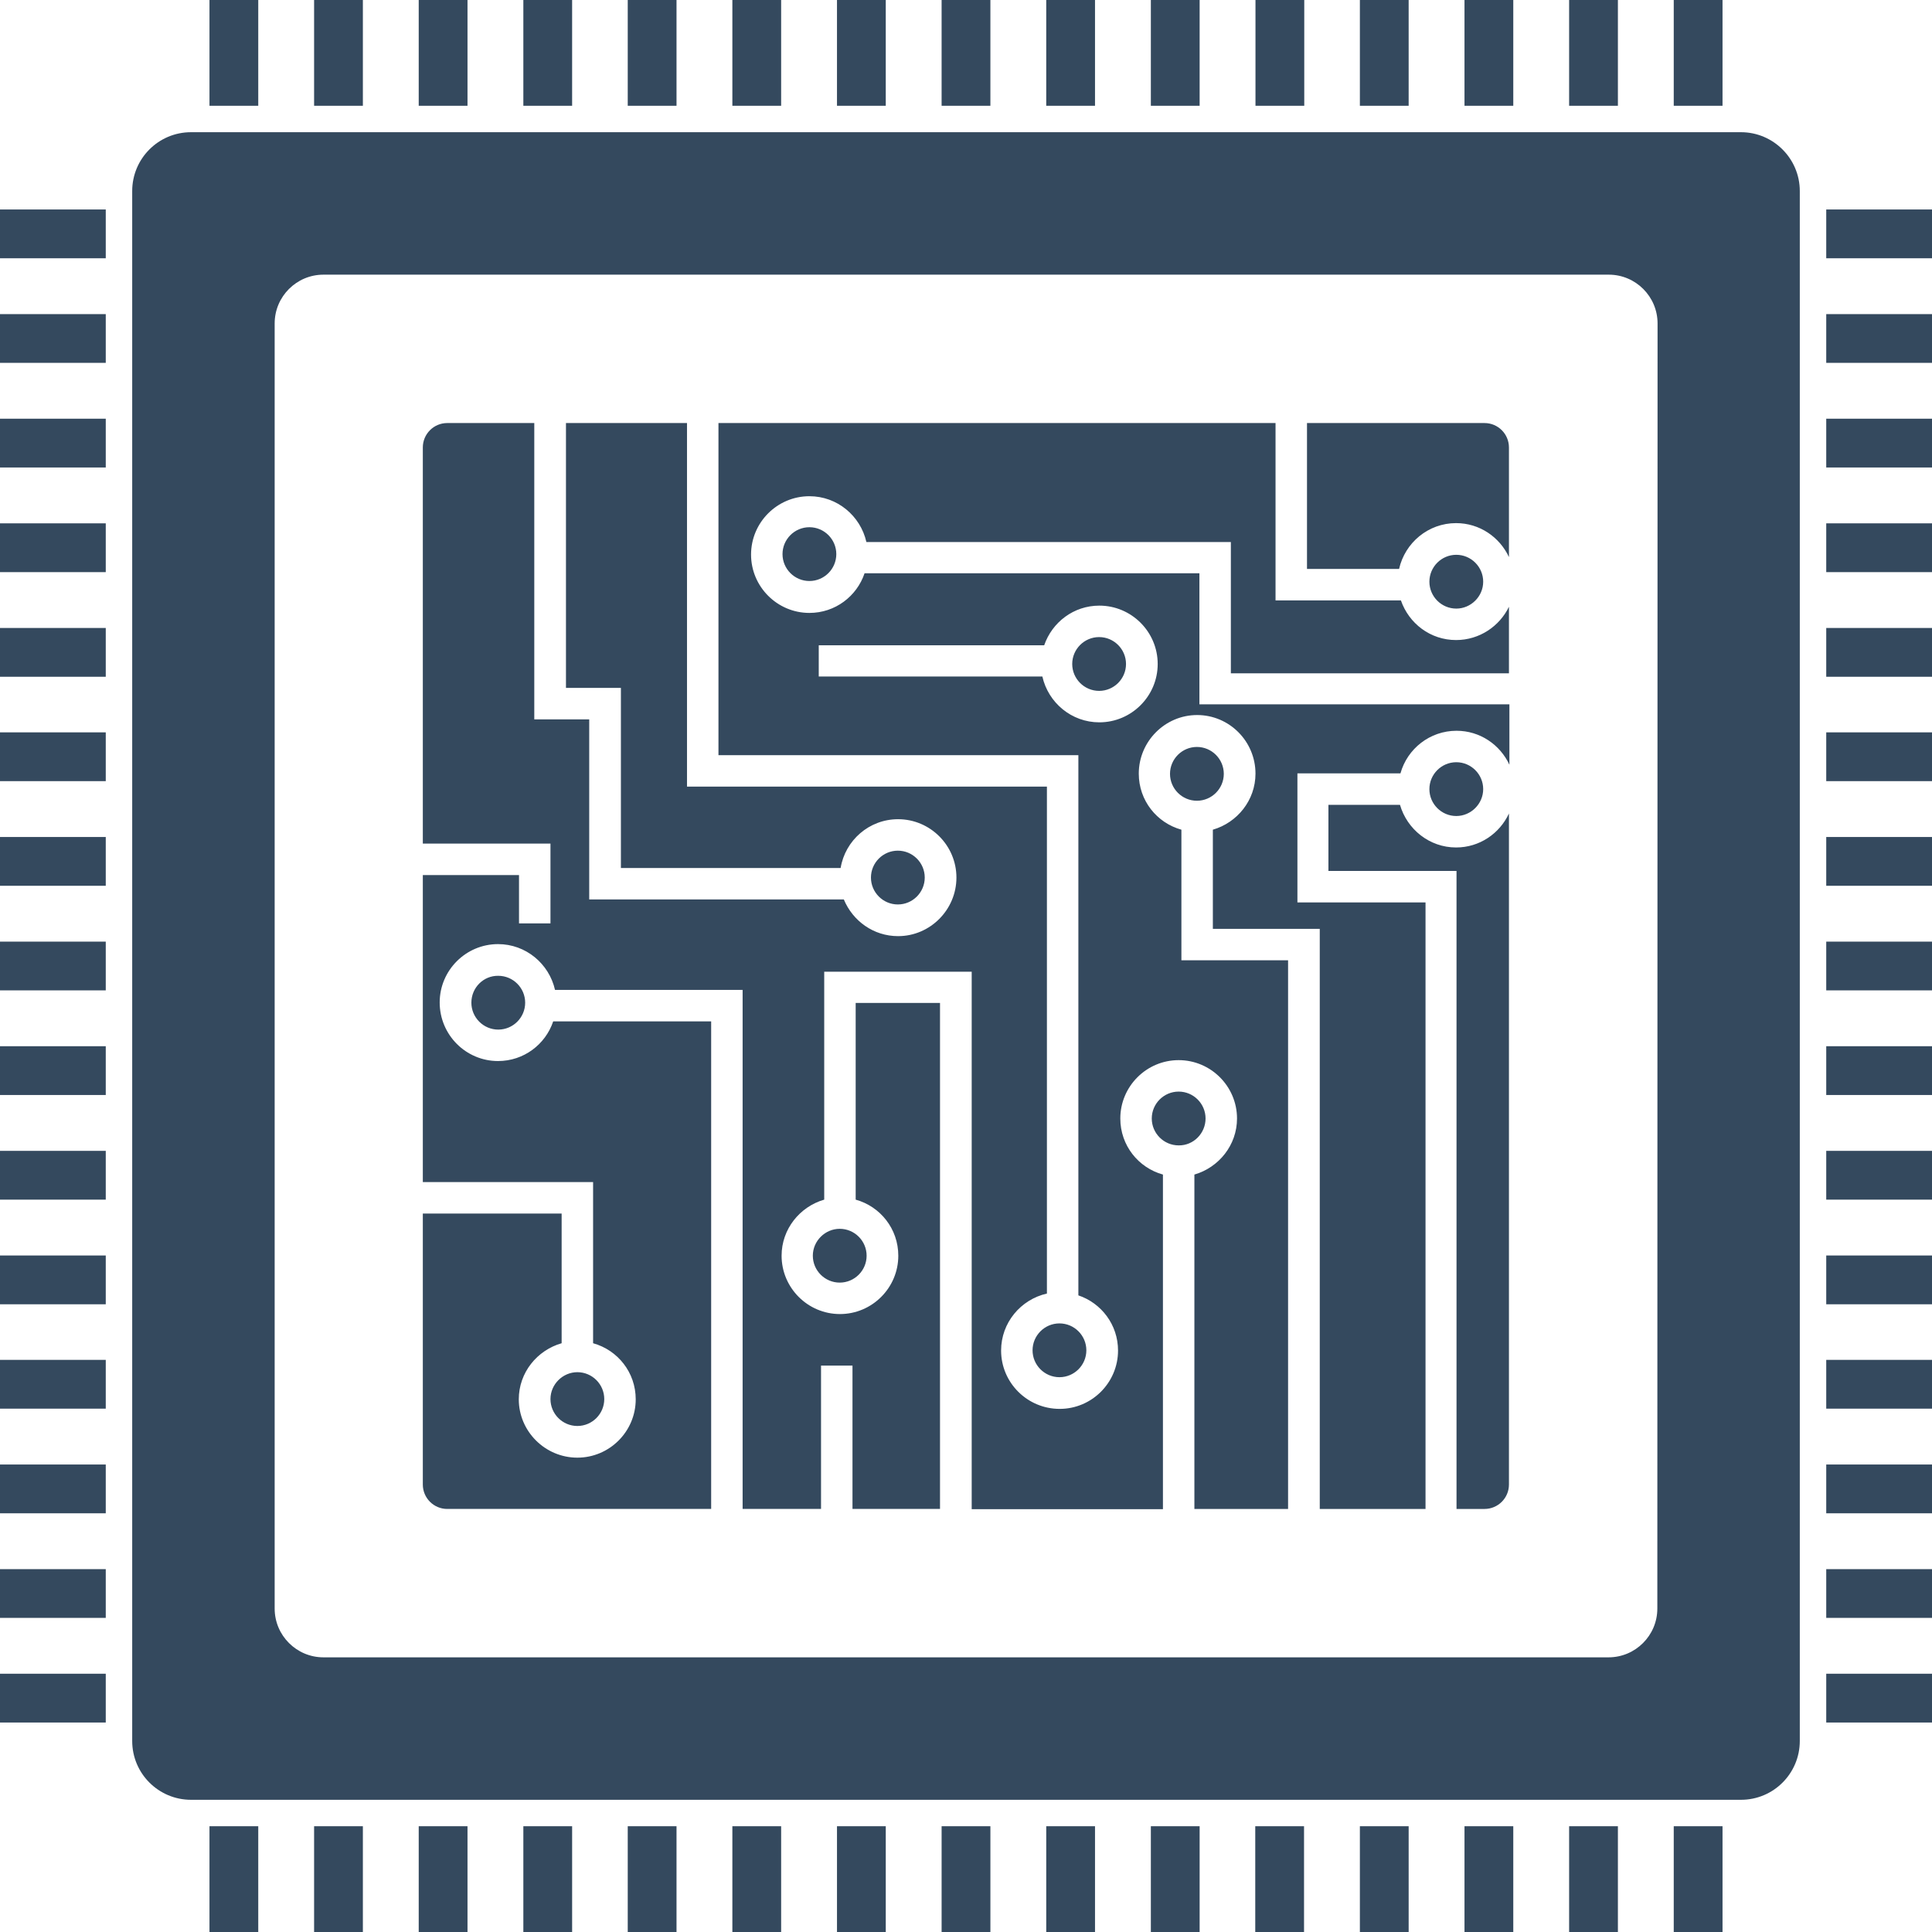<svg xmlns="http://www.w3.org/2000/svg" xmlns:xlink="http://www.w3.org/1999/xlink" version="1.1" id="svg-editor-canvas" x="0px" y="0px" viewBox="-756.6 404.5 847.6 847.6" xml:space="preserve">
  <style type="text/css">
    
	.st0{fill:#34495E;}
	.st1{fill:#34495E;}

  </style>
  <path class="st0" d="M7.2 462.5h-680c-14.3 0-25.8 11.6-25.8 25.8v680c0 14.3 11.6 25.8 25.8 25.8h680c14.3 0 25.8-11.6 25.8-25.8v-680C33 474.1 21.4 462.5 7.2 462.5zM-29.5 1110.2c0 11.8-9.6 21.4-21.4 21.4h-563.8c-11.8 0-21.4-9.6-21.4-21.4V546.4c0-11.8 9.6-21.4 21.4-21.4h563.9c11.8 0 21.4 9.6 21.4 21.4L-29.5 1110.2 -29.5 1110.2 -29.5 1110.2zM-756.6 976.7h46.4v-21.4h-46.4V976.7zM-756.6 1022.5h46.4v-21.4h-46.4V1022.5zM-756.6 1068.4h46.4V1047h-46.4V1068.4zM-756.6 1160.2h46.4v-21.4h-46.4V1160.2zM-756.6 930.8h46.4v-21.4h-46.4V930.8zM-756.6 1114.3h46.4v-21.4h-46.4V1114.3zM-756.6 609.6h46.4v-21.4h-46.4V609.6zM-756.6 701.4h46.4V680h-46.4V701.4zM-756.6 655.5h46.4v-21.4h-46.4V655.5zM-756.6 563.7h46.4v-21.4h-46.4V563.7zM-756.6 747.2h46.4v-21.4h-46.4V747.2zM-756.6 839h46.4v-21.4h-46.4V839zM-756.6 793.1h46.4v-21.4h-46.4V793.1zM-756.6 884.9h46.4v-21.4h-46.4V884.9zM-459.8 404.5h-21.4v46.4h21.4V404.5zM-138.6 404.5H-160v46.4h21.4V404.5zM-184.4 404.5h-21.4v46.4h21.4V404.5zM-643.3 404.5h-21.4v46.4h21.4V404.5zM-276.2 404.5h-21.4v46.4h21.4V404.5zM-0.9 404.5h-21.4v46.4h21.4V404.5zM-92.7 404.5h-21.4v46.4h21.4V404.5zM-46.8 404.5h-21.4v46.4h21.4C-46.8 450.9-46.8 404.5-46.8 404.5zM-230.3 404.5h-21.4v46.4h21.4V404.5zM-551.5 404.5h-21.4v46.4h21.4V404.5zM-505.6 404.5H-527v46.4h21.4V404.5zM-597.4 404.5h-21.4v46.4h21.4V404.5zM-368 404.5h-21.4v46.4h21.4V404.5zM-322.1 404.5h-21.4v46.4h21.4V404.5zM-413.9 404.5h-21.4v46.4h21.4V404.5zM-756.6 517.8h46.4v-21.4h-46.4V517.8zM-618.8 1252.1h21.4v-46.4h-21.4V1252.1zM44.6 884.9H91v-21.4H44.6V884.9zM44.6 839H91v-21.4H44.6V839zM44.6 930.8H91v-21.4H44.6V930.8zM44.6 1022.5H91v-21.4H44.6V1022.5zM44.6 1068.4H91V1047H44.6V1068.4zM44.6 976.7H91v-21.4H44.6V976.7zM44.6 793.1H91v-21.4H44.6V793.1zM44.6 563.7H91v-21.4H44.6V563.7zM44.6 1114.3H91v-21.4H44.6V1114.3zM44.6 496.4v21.4H91v-21.4H44.6zM44.6 609.6H91v-21.4H44.6V609.6zM44.6 655.5H91v-21.4H44.6V655.5zM44.6 747.2H91v-21.4H44.6V747.2zM44.6 701.4H91V680H44.6V701.4zM-527 1252.1h21.4v-46.4H-527V1252.1zM-389.4 1252.1h21.4v-46.4h-21.4V1252.1zM-297.6 1252.1h21.4v-46.4h-21.4V1252.1zM-343.5 1252.1h21.4v-46.4h-21.4V1252.1L-343.5 1252.1zM-435.3 1252.1h21.4v-46.4h-21.4V1252.1zM-572.9 1252.1h21.4v-46.4h-21.4V1252.1zM-481.2 1252.1h21.4v-46.4h-21.4V1252.1zM-664.7 1252.1h21.4v-46.4h-21.4V1252.1zM-160 1252.1h21.4v-46.4H-160V1252.1zM-68.2 1252.1h21.4v-46.4h-21.4V1252.1zM-114.1 1252.1h21.4v-46.4h-21.4C-114.1 1205.7-114.1 1252.1-114.1 1252.1zM-22.3 1252.1h21.4v-46.4h-21.4V1252.1zM-251.7 1252.1h21.4v-46.4h-21.4V1252.1zM44.6 1160.2H91v-21.4H44.6V1160.2zM-205.9 1252.1h21.4v-46.4h-21.4V1252.1z"/>
  <path class="st1" d="M-515.1 1018.3c0 6.5 5.3 11.8 11.8 11.8s11.8-5.3 11.8-11.8c0-6.5-5.3-11.8-11.8-11.8C-509.7 1006.5-515.1 1011.8-515.1 1018.3zM-350.9 789.5c0-6.5-5.3-11.8-11.8-11.8 -6.5 0-11.8 5.3-11.8 11.8s5.3 11.8 11.8 11.8C-356.2 801.3-350.9 796-350.9 789.5zM-105.3 590.1h-77.9c0 22.7 0 56.7 0 64 7.6 0 28.9 0 40.4 0 2.6-11.5 12.8-20.1 25-20.1 10.3 0 19.1 6.1 23.2 14.9v-48.1C-94.6 594.9-99.4 590.1-105.3 590.1zM-303.6 996.9c0 6.5 5.3 11.8 11.8 11.8s11.8-5.3 11.8-11.8 -5.3-11.8-11.8-11.8C-298.3 985.1-303.6 990.4-303.6 996.9zM-105.9 659.7c0-6.5-5.3-11.8-11.8-11.8s-11.8 5.3-11.8 11.8 5.3 11.8 11.8 11.8C-111.3 671.5-105.9 666.2-105.9 659.7zM-274.4 707.6c6.5 0 11.8-5.3 11.8-11.8s-5.3-11.8-11.8-11.8 -11.8 5.3-11.8 11.8S-280.9 707.6-274.4 707.6zM-117.8 685.3c-11.3 0-20.7-7.3-24.2-17.4h-55v-77.8h-244.4c0 37.4 0 135.5 0 145.7 12.6 0 157.9 0 157.9 0v237c10.1 3.4 17.4 12.9 17.4 24.2 0 14.1-11.5 25.6-25.6 25.6 -14.2 0-25.7-11.5-25.7-25.6 0-12.2 8.6-22.4 20.1-25 0-43.4 0-211.1 0-222.4 -12.6 0-157.9 0-157.9 0V590.1h-53.1c0 31.9 0 106.6 0 116.2 7 0 24.1 0 24.1 0s0 67.5 0 79c10.9 0 82.2 0 96.4 0 2-12.1 12.5-21.4 25.2-21.4 14.1 0 25.6 11.5 25.6 25.6s-11.5 25.7-25.6 25.7c-10.8 0-19.9-6.7-23.8-16.1h-111.7c0 0 0-67.5 0-79 -7 0-24.1 0-24.1 0v-130h-38.2c-5.9 0-10.7 4.8-10.7 10.7v173.8h49.1 6.9v35h-13.8c0 0 0-13.3 0-21.2 -7.8 0-32.4 0-42.2 0v134.7h67.8 6.9v70.7c10.8 3 18.7 12.8 18.7 24.6 0 14.1-11.5 25.6-25.6 25.6 -14.1 0-25.7-11.5-25.7-25.6 0-11.7 8-21.5 18.8-24.6 0-13.8 0-48 0-56.9 -8.4 0-44.2 0-60.9 0v118.9c0 5.9 4.8 10.7 10.7 10.7h115.8c0-34.4 0-202.3 0-213.9 -9.5 0-53.8 0-69.3 0 -3.4 10.1-12.9 17.4-24.2 17.4 -14.1 0-25.6-11.5-25.6-25.7 0-14.1 11.5-25.6 25.6-25.6 12.2 0 22.4 8.6 25 20.1h75.4 6.9v227.7h34.4v-62.9h13.8v62.9h38.4c0-36.5 0-210.3 0-222 -8.7 0-28.4 0-37 0 0 10 0 67.6 0 86.3 10.8 3 18.7 12.8 18.7 24.6 0 14.1-11.5 25.6-25.6 25.6s-25.6-11.5-25.6-25.6c0-11.7 8-21.5 18.7-24.6v-100h57.8 6.9v235.8h83.9V919.8c-10.8-3-18.7-12.8-18.7-24.6 0-14.1 11.5-25.6 25.6-25.6s25.6 11.5 25.6 25.6c0 11.7-8 21.5-18.7 24.6v146.7h41.1c0-45 0-229.3 0-240.7 -10 0-46.8 0-46.8 0v-57.3c-10.8-3-18.7-12.8-18.7-24.6 0-14.1 11.5-25.7 25.6-25.7s25.6 11.5 25.6 25.7c0 11.7-8 21.5-18.7 24.6 0 11.2 0 35.4 0 43.5 10 0 46.9 0 46.9 0v254.5h46.4c0-52.7 0-254.7 0-266.1 -10.6 0-56.2 0-56.2 0v-56.6h6.9 38.3c3-10.8 12.9-18.7 24.6-18.7 10.3 0 19.1 6.1 23.2 14.9v-26.5h-136c0 0 0-46.9 0-57.5 -11.2 0-121.2 0-146.9 0 -3.4 10.1-12.9 17.4-24.2 17.4 -14.1 0-25.6-11.5-25.6-25.6s11.5-25.6 25.6-25.6c12.2 0 22.4 8.6 25 20.1h153 6.9c0 0 0 46.9 0 57.6 9.9 0 91.1 0 122 0v-29.2C-98.7 679.2-107.5 685.3-117.8 685.3zM-397.5 687.6h99c3.5-10.1 12.9-17.4 24.2-17.4 14.1 0 25.6 11.5 25.6 25.6 0 14.1-11.5 25.6-25.6 25.6 -12.2 0-22.4-8.6-25-20.1h-98.1v-13.7H-397.5zM-549.8 844.4c0 6.5 5.3 11.8 11.8 11.8s11.8-5.3 11.8-11.8 -5.3-11.8-11.8-11.8C-544.5 832.5-549.8 837.8-549.8 844.4zM-117.8 776.3c-11.7 0-21.5-8-24.6-18.7 -8.6 0-24.4 0-31.4 0 0 7.8 0 21.2 0 29 10.6 0 56.2 0 56.2 0v279.9h12.3c5.9 0 10.7-4.8 10.7-10.7V761.4C-98.7 770.2-107.5 776.3-117.8 776.3zM-400 955.4c0 6.5 5.3 11.8 11.8 11.8s11.8-5.3 11.8-11.8 -5.3-11.8-11.8-11.8C-394.6 943.6-400 948.9-400 955.4zM-105.9 750.7c0-6.5-5.3-11.8-11.8-11.8s-11.8 5.3-11.8 11.8 5.3 11.8 11.8 11.8C-111.3 762.5-105.9 757.2-105.9 750.7zM-413.3 647.6c0 6.5 5.3 11.8 11.8 11.8s11.8-5.3 11.8-11.8 -5.3-11.8-11.8-11.8S-413.3 641.1-413.3 647.6zM-219.7 744c0-6.5-5.3-11.8-11.8-11.8s-11.8 5.3-11.8 11.8 5.3 11.8 11.8 11.8S-219.7 750.5-219.7 744zM-227.7 895.2c0-6.5-5.3-11.8-11.8-11.8s-11.8 5.3-11.8 11.8 5.3 11.8 11.8 11.8C-233 907.1-227.7 901.7-227.7 895.2z"/>
</svg>
